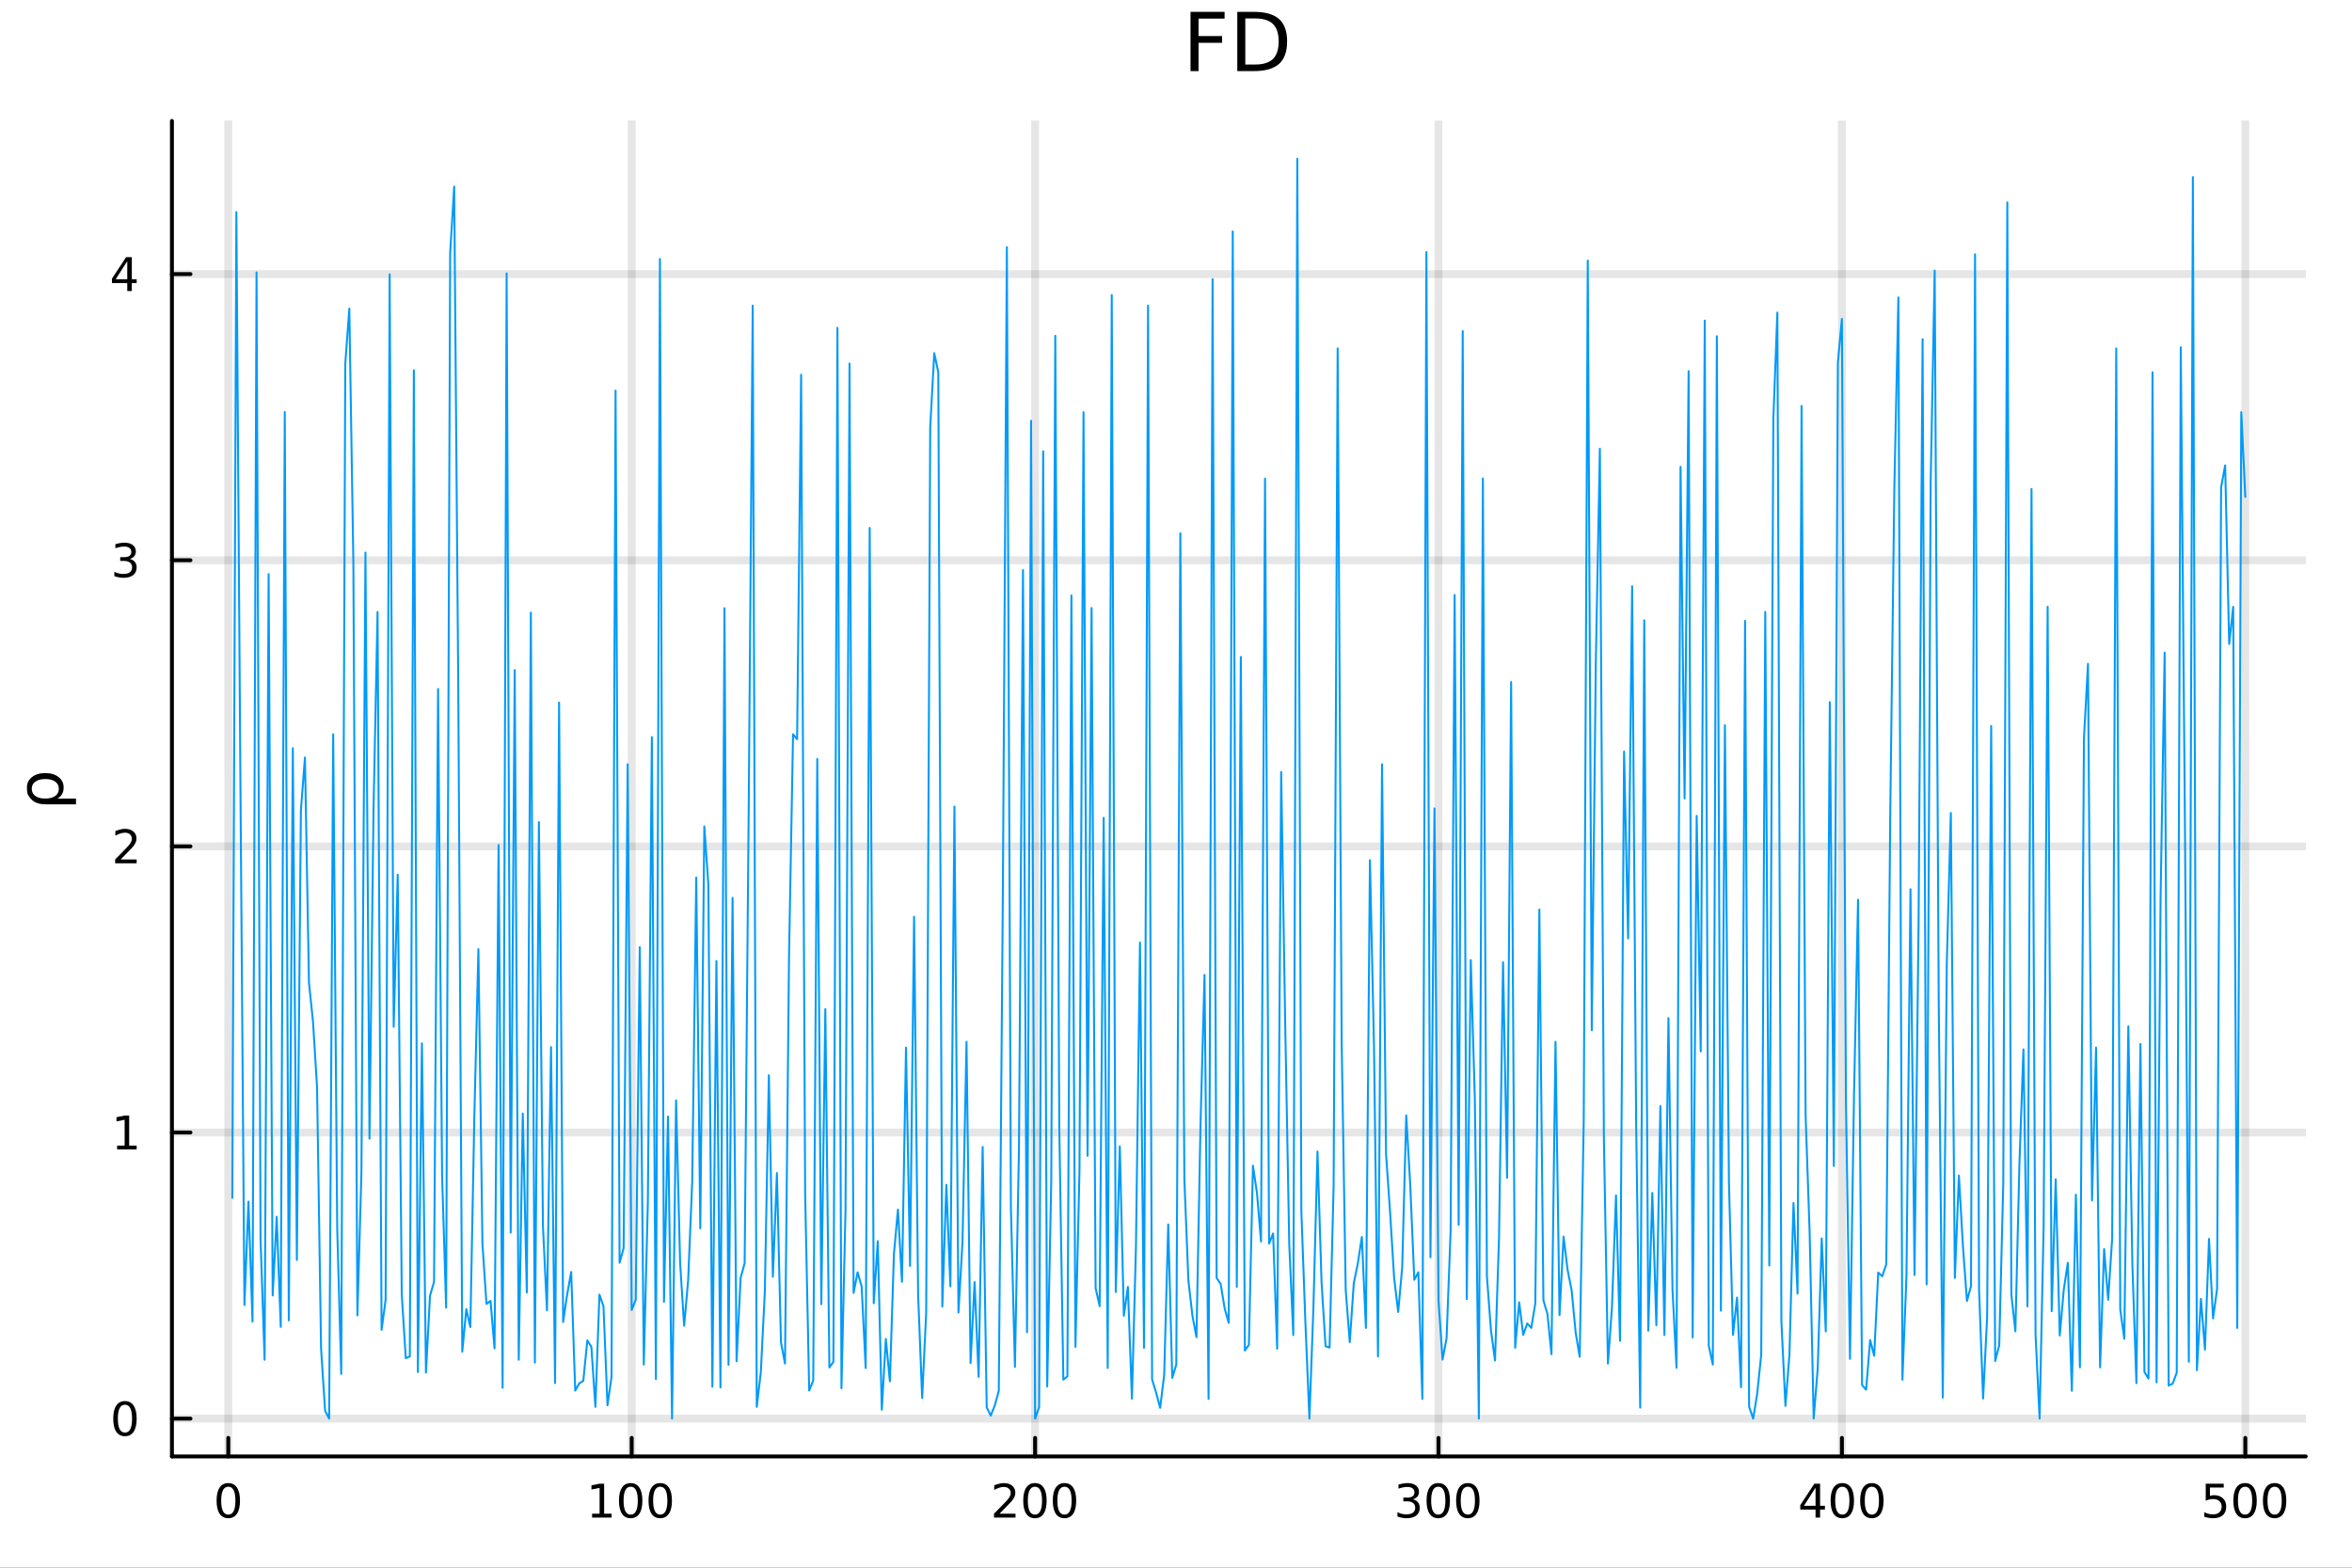 <?xml version="1.0" encoding="utf-8"?>
<svg xmlns="http://www.w3.org/2000/svg" xmlns:xlink="http://www.w3.org/1999/xlink" width="600" height="400" viewBox="0 0 2400 1600">
<rect x="0" y="0" width="2400" height="1600" fill="#333333" stroke="none"/>
<defs>
  <clipPath id="clip770">
    <rect x="0" y="0" width="2400" height="1600"/>
  </clipPath>
</defs>
<path clip-path="url(#clip770)" d="M0 1600 L2400 1600 L2400 0 L0 0  Z" fill="#ffffff" fill-rule="evenodd" fill-opacity="1"/>
<defs>
  <clipPath id="clip771">
    <rect x="480" y="0" width="1681" height="1600"/>
  </clipPath>
</defs>
<path clip-path="url(#clip770)" d="M175.445 1486.45 L2352.76 1486.45 L2352.76 123.472 L175.445 123.472  Z" fill="#ffffff" fill-rule="evenodd" fill-opacity="1"/>
<defs>
  <clipPath id="clip772">
    <rect x="175" y="123" width="2178" height="1364"/>
  </clipPath>
</defs>
<polyline clip-path="url(#clip772)" style="stroke:#000000; stroke-linecap:round; stroke-linejoin:round; stroke-width:8; stroke-opacity:0.1; fill:none" points="232.951,1486.45 232.951,123.472 "/>
<polyline clip-path="url(#clip772)" style="stroke:#000000; stroke-linecap:round; stroke-linejoin:round; stroke-width:8; stroke-opacity:0.1; fill:none" points="644.587,1486.45 644.587,123.472 "/>
<polyline clip-path="url(#clip772)" style="stroke:#000000; stroke-linecap:round; stroke-linejoin:round; stroke-width:8; stroke-opacity:0.1; fill:none" points="1056.22,1486.45 1056.22,123.472 "/>
<polyline clip-path="url(#clip772)" style="stroke:#000000; stroke-linecap:round; stroke-linejoin:round; stroke-width:8; stroke-opacity:0.1; fill:none" points="1467.86,1486.45 1467.86,123.472 "/>
<polyline clip-path="url(#clip772)" style="stroke:#000000; stroke-linecap:round; stroke-linejoin:round; stroke-width:8; stroke-opacity:0.1; fill:none" points="1879.5,1486.45 1879.5,123.472 "/>
<polyline clip-path="url(#clip772)" style="stroke:#000000; stroke-linecap:round; stroke-linejoin:round; stroke-width:8; stroke-opacity:0.1; fill:none" points="2291.13,1486.45 2291.13,123.472 "/>
<polyline clip-path="url(#clip770)" style="stroke:#000000; stroke-linecap:round; stroke-linejoin:round; stroke-width:4; stroke-opacity:1; fill:none" points="175.445,1486.45 2352.76,1486.45 "/>
<polyline clip-path="url(#clip770)" style="stroke:#000000; stroke-linecap:round; stroke-linejoin:round; stroke-width:4; stroke-opacity:1; fill:none" points="232.951,1486.45 232.951,1467.55 "/>
<polyline clip-path="url(#clip770)" style="stroke:#000000; stroke-linecap:round; stroke-linejoin:round; stroke-width:4; stroke-opacity:1; fill:none" points="644.587,1486.45 644.587,1467.55 "/>
<polyline clip-path="url(#clip770)" style="stroke:#000000; stroke-linecap:round; stroke-linejoin:round; stroke-width:4; stroke-opacity:1; fill:none" points="1056.22,1486.45 1056.22,1467.55 "/>
<polyline clip-path="url(#clip770)" style="stroke:#000000; stroke-linecap:round; stroke-linejoin:round; stroke-width:4; stroke-opacity:1; fill:none" points="1467.86,1486.45 1467.86,1467.55 "/>
<polyline clip-path="url(#clip770)" style="stroke:#000000; stroke-linecap:round; stroke-linejoin:round; stroke-width:4; stroke-opacity:1; fill:none" points="1879.5,1486.45 1879.5,1467.55 "/>
<polyline clip-path="url(#clip770)" style="stroke:#000000; stroke-linecap:round; stroke-linejoin:round; stroke-width:4; stroke-opacity:1; fill:none" points="2291.13,1486.45 2291.13,1467.55 "/>
<path clip-path="url(#clip770)" d="M232.951 1517.37 Q229.34 1517.37 227.511 1520.93 Q225.706 1524.47 225.706 1531.6 Q225.706 1538.71 227.511 1542.27 Q229.34 1545.82 232.951 1545.82 Q236.585 1545.82 238.391 1542.27 Q240.219 1538.71 240.219 1531.6 Q240.219 1524.47 238.391 1520.93 Q236.585 1517.37 232.951 1517.37 M232.951 1513.66 Q238.761 1513.66 241.817 1518.27 Q244.895 1522.85 244.895 1531.6 Q244.895 1540.33 241.817 1544.94 Q238.761 1549.52 232.951 1549.52 Q227.141 1549.52 224.062 1544.94 Q221.006 1540.33 221.006 1531.6 Q221.006 1522.85 224.062 1518.27 Q227.141 1513.66 232.951 1513.66 Z" fill="#000000" fill-rule="nonzero" fill-opacity="1" /><path clip-path="url(#clip770)" d="M604.194 1544.91 L611.833 1544.91 L611.833 1518.55 L603.523 1520.21 L603.523 1515.95 L611.787 1514.29 L616.463 1514.29 L616.463 1544.91 L624.101 1544.91 L624.101 1548.85 L604.194 1548.85 L604.194 1544.91 Z" fill="#000000" fill-rule="nonzero" fill-opacity="1" /><path clip-path="url(#clip770)" d="M643.546 1517.37 Q639.935 1517.37 638.106 1520.93 Q636.3 1524.47 636.3 1531.6 Q636.3 1538.71 638.106 1542.27 Q639.935 1545.82 643.546 1545.82 Q647.18 1545.82 648.986 1542.27 Q650.814 1538.71 650.814 1531.6 Q650.814 1524.47 648.986 1520.93 Q647.18 1517.37 643.546 1517.37 M643.546 1513.66 Q649.356 1513.66 652.411 1518.27 Q655.49 1522.85 655.49 1531.6 Q655.49 1540.33 652.411 1544.94 Q649.356 1549.52 643.546 1549.52 Q637.736 1549.52 634.657 1544.94 Q631.601 1540.33 631.601 1531.6 Q631.601 1522.85 634.657 1518.27 Q637.736 1513.66 643.546 1513.66 Z" fill="#000000" fill-rule="nonzero" fill-opacity="1" /><path clip-path="url(#clip770)" d="M673.708 1517.37 Q670.097 1517.37 668.268 1520.93 Q666.462 1524.47 666.462 1531.6 Q666.462 1538.71 668.268 1542.27 Q670.097 1545.82 673.708 1545.82 Q677.342 1545.82 679.147 1542.27 Q680.976 1538.71 680.976 1531.6 Q680.976 1524.47 679.147 1520.93 Q677.342 1517.37 673.708 1517.37 M673.708 1513.66 Q679.518 1513.66 682.573 1518.27 Q685.652 1522.85 685.652 1531.6 Q685.652 1540.33 682.573 1544.94 Q679.518 1549.52 673.708 1549.52 Q667.898 1549.52 664.819 1544.94 Q661.763 1540.33 661.763 1531.6 Q661.763 1522.85 664.819 1518.27 Q667.898 1513.66 673.708 1513.66 Z" fill="#000000" fill-rule="nonzero" fill-opacity="1" /><path clip-path="url(#clip770)" d="M1019.92 1544.91 L1036.24 1544.91 L1036.24 1548.85 L1014.29 1548.85 L1014.29 1544.91 Q1016.95 1542.16 1021.54 1537.53 Q1026.14 1532.88 1027.32 1531.53 Q1029.57 1529.01 1030.45 1527.27 Q1031.35 1525.51 1031.35 1523.82 Q1031.35 1521.07 1029.41 1519.33 Q1027.49 1517.6 1024.38 1517.6 Q1022.18 1517.6 1019.73 1518.36 Q1017.3 1519.13 1014.52 1520.68 L1014.52 1515.95 Q1017.35 1514.82 1019.8 1514.24 Q1022.25 1513.66 1024.29 1513.66 Q1029.66 1513.66 1032.86 1516.35 Q1036.05 1519.03 1036.05 1523.52 Q1036.05 1525.65 1035.24 1527.57 Q1034.45 1529.47 1032.35 1532.07 Q1031.77 1532.74 1028.67 1535.95 Q1025.56 1539.15 1019.92 1544.91 Z" fill="#000000" fill-rule="nonzero" fill-opacity="1" /><path clip-path="url(#clip770)" d="M1056.05 1517.37 Q1052.44 1517.37 1050.61 1520.93 Q1048.81 1524.47 1048.81 1531.6 Q1048.81 1538.71 1050.61 1542.27 Q1052.44 1545.82 1056.05 1545.82 Q1059.68 1545.82 1061.49 1542.27 Q1063.32 1538.71 1063.32 1531.6 Q1063.32 1524.47 1061.49 1520.93 Q1059.68 1517.37 1056.05 1517.37 M1056.05 1513.66 Q1061.86 1513.66 1064.92 1518.27 Q1067.99 1522.85 1067.99 1531.6 Q1067.99 1540.33 1064.92 1544.94 Q1061.86 1549.52 1056.05 1549.52 Q1050.24 1549.52 1047.16 1544.94 Q1044.11 1540.33 1044.11 1531.6 Q1044.11 1522.85 1047.16 1518.27 Q1050.24 1513.66 1056.05 1513.66 Z" fill="#000000" fill-rule="nonzero" fill-opacity="1" /><path clip-path="url(#clip770)" d="M1086.21 1517.37 Q1082.6 1517.37 1080.77 1520.93 Q1078.97 1524.47 1078.97 1531.6 Q1078.97 1538.71 1080.77 1542.27 Q1082.6 1545.82 1086.21 1545.82 Q1089.85 1545.82 1091.65 1542.27 Q1093.48 1538.71 1093.48 1531.6 Q1093.48 1524.47 1091.65 1520.93 Q1089.85 1517.37 1086.21 1517.37 M1086.21 1513.66 Q1092.02 1513.66 1095.08 1518.27 Q1098.16 1522.85 1098.16 1531.6 Q1098.16 1540.33 1095.08 1544.94 Q1092.02 1549.52 1086.21 1549.52 Q1080.4 1549.52 1077.32 1544.94 Q1074.27 1540.33 1074.27 1531.6 Q1074.27 1522.85 1077.32 1518.27 Q1080.4 1513.66 1086.21 1513.66 Z" fill="#000000" fill-rule="nonzero" fill-opacity="1" /><path clip-path="url(#clip770)" d="M1441.62 1530.21 Q1444.98 1530.93 1446.85 1533.2 Q1448.75 1535.47 1448.75 1538.8 Q1448.75 1543.92 1445.23 1546.72 Q1441.71 1549.52 1435.23 1549.52 Q1433.06 1549.52 1430.74 1549.08 Q1428.45 1548.66 1426 1547.81 L1426 1543.29 Q1427.94 1544.43 1430.26 1545.01 Q1432.57 1545.58 1435.09 1545.58 Q1439.49 1545.58 1441.78 1543.85 Q1444.1 1542.11 1444.1 1538.8 Q1444.1 1535.75 1441.95 1534.03 Q1439.82 1532.3 1436 1532.3 L1431.97 1532.3 L1431.97 1528.45 L1436.18 1528.45 Q1439.63 1528.45 1441.46 1527.09 Q1443.29 1525.7 1443.29 1523.11 Q1443.29 1520.45 1441.39 1519.03 Q1439.52 1517.6 1436 1517.6 Q1434.08 1517.6 1431.88 1518.01 Q1429.68 1518.43 1427.04 1519.31 L1427.04 1515.14 Q1429.7 1514.4 1432.02 1514.03 Q1434.35 1513.66 1436.41 1513.66 Q1441.74 1513.66 1444.84 1516.09 Q1447.94 1518.5 1447.94 1522.62 Q1447.94 1525.49 1446.3 1527.48 Q1444.65 1529.45 1441.62 1530.21 Z" fill="#000000" fill-rule="nonzero" fill-opacity="1" /><path clip-path="url(#clip770)" d="M1467.62 1517.37 Q1464.01 1517.37 1462.18 1520.93 Q1460.37 1524.47 1460.37 1531.6 Q1460.37 1538.71 1462.18 1542.27 Q1464.01 1545.82 1467.62 1545.82 Q1471.25 1545.82 1473.06 1542.27 Q1474.89 1538.71 1474.89 1531.6 Q1474.89 1524.47 1473.06 1520.93 Q1471.25 1517.37 1467.62 1517.37 M1467.62 1513.66 Q1473.43 1513.66 1476.48 1518.27 Q1479.56 1522.85 1479.56 1531.6 Q1479.56 1540.33 1476.48 1544.94 Q1473.43 1549.52 1467.62 1549.52 Q1461.81 1549.52 1458.73 1544.94 Q1455.67 1540.33 1455.67 1531.6 Q1455.67 1522.85 1458.73 1518.27 Q1461.81 1513.66 1467.62 1513.66 Z" fill="#000000" fill-rule="nonzero" fill-opacity="1" /><path clip-path="url(#clip770)" d="M1497.78 1517.37 Q1494.17 1517.37 1492.34 1520.93 Q1490.53 1524.47 1490.53 1531.6 Q1490.53 1538.71 1492.34 1542.27 Q1494.17 1545.82 1497.78 1545.82 Q1501.41 1545.82 1503.22 1542.27 Q1505.05 1538.71 1505.05 1531.6 Q1505.05 1524.47 1503.22 1520.93 Q1501.41 1517.37 1497.78 1517.37 M1497.78 1513.66 Q1503.59 1513.66 1506.65 1518.27 Q1509.72 1522.85 1509.72 1531.6 Q1509.72 1540.33 1506.65 1544.94 Q1503.59 1549.52 1497.78 1549.52 Q1491.97 1549.52 1488.89 1544.94 Q1485.84 1540.33 1485.84 1531.6 Q1485.84 1522.85 1488.89 1518.27 Q1491.97 1513.66 1497.78 1513.66 Z" fill="#000000" fill-rule="nonzero" fill-opacity="1" /><path clip-path="url(#clip770)" d="M1852.59 1518.36 L1840.78 1536.81 L1852.59 1536.81 L1852.59 1518.36 M1851.36 1514.29 L1857.24 1514.29 L1857.24 1536.81 L1862.17 1536.81 L1862.17 1540.7 L1857.24 1540.7 L1857.24 1548.85 L1852.59 1548.85 L1852.59 1540.7 L1836.99 1540.7 L1836.99 1536.19 L1851.36 1514.29 Z" fill="#000000" fill-rule="nonzero" fill-opacity="1" /><path clip-path="url(#clip770)" d="M1879.9 1517.37 Q1876.29 1517.37 1874.46 1520.93 Q1872.66 1524.47 1872.66 1531.6 Q1872.66 1538.71 1874.46 1542.27 Q1876.29 1545.82 1879.9 1545.82 Q1883.54 1545.82 1885.34 1542.27 Q1887.17 1538.71 1887.17 1531.6 Q1887.17 1524.47 1885.34 1520.93 Q1883.54 1517.37 1879.9 1517.37 M1879.9 1513.66 Q1885.71 1513.66 1888.77 1518.27 Q1891.85 1522.85 1891.85 1531.6 Q1891.85 1540.33 1888.77 1544.94 Q1885.71 1549.52 1879.9 1549.52 Q1874.09 1549.52 1871.01 1544.94 Q1867.96 1540.33 1867.96 1531.6 Q1867.96 1522.85 1871.01 1518.27 Q1874.09 1513.66 1879.9 1513.66 Z" fill="#000000" fill-rule="nonzero" fill-opacity="1" /><path clip-path="url(#clip770)" d="M1910.06 1517.37 Q1906.45 1517.37 1904.62 1520.93 Q1902.82 1524.47 1902.82 1531.6 Q1902.82 1538.71 1904.62 1542.27 Q1906.45 1545.82 1910.06 1545.82 Q1913.7 1545.82 1915.5 1542.27 Q1917.33 1538.71 1917.33 1531.6 Q1917.33 1524.47 1915.5 1520.93 Q1913.7 1517.37 1910.06 1517.37 M1910.06 1513.66 Q1915.87 1513.66 1918.93 1518.27 Q1922.01 1522.85 1922.01 1531.6 Q1922.01 1540.33 1918.93 1544.94 Q1915.87 1549.52 1910.06 1549.52 Q1904.25 1549.52 1901.18 1544.94 Q1898.12 1540.33 1898.12 1531.6 Q1898.12 1522.85 1901.18 1518.27 Q1904.25 1513.66 1910.06 1513.66 Z" fill="#000000" fill-rule="nonzero" fill-opacity="1" /><path clip-path="url(#clip770)" d="M2250.75 1514.29 L2269.11 1514.29 L2269.11 1518.22 L2255.03 1518.22 L2255.03 1526.7 Q2256.05 1526.35 2257.07 1526.19 Q2258.09 1526 2259.11 1526 Q2264.9 1526 2268.28 1529.17 Q2271.65 1532.34 2271.65 1537.76 Q2271.65 1543.34 2268.18 1546.44 Q2264.71 1549.52 2258.39 1549.52 Q2256.22 1549.52 2253.95 1549.15 Q2251.7 1548.78 2249.29 1548.04 L2249.29 1543.34 Q2251.38 1544.47 2253.6 1545.03 Q2255.82 1545.58 2258.3 1545.58 Q2262.3 1545.58 2264.64 1543.48 Q2266.98 1541.37 2266.98 1537.76 Q2266.98 1534.15 2264.64 1532.04 Q2262.3 1529.94 2258.3 1529.94 Q2256.42 1529.94 2254.55 1530.35 Q2252.7 1530.77 2250.75 1531.65 L2250.75 1514.29 Z" fill="#000000" fill-rule="nonzero" fill-opacity="1" /><path clip-path="url(#clip770)" d="M2290.87 1517.37 Q2287.26 1517.37 2285.43 1520.93 Q2283.62 1524.47 2283.62 1531.6 Q2283.62 1538.71 2285.43 1542.27 Q2287.26 1545.82 2290.87 1545.82 Q2294.5 1545.82 2296.31 1542.27 Q2298.14 1538.71 2298.14 1531.6 Q2298.14 1524.47 2296.31 1520.93 Q2294.5 1517.37 2290.87 1517.37 M2290.87 1513.66 Q2296.68 1513.66 2299.73 1518.27 Q2302.81 1522.85 2302.81 1531.6 Q2302.81 1540.33 2299.73 1544.94 Q2296.68 1549.52 2290.87 1549.52 Q2285.06 1549.52 2281.98 1544.94 Q2278.92 1540.33 2278.92 1531.6 Q2278.92 1522.85 2281.98 1518.27 Q2285.06 1513.66 2290.87 1513.66 Z" fill="#000000" fill-rule="nonzero" fill-opacity="1" /><path clip-path="url(#clip770)" d="M2321.03 1517.37 Q2317.42 1517.37 2315.59 1520.93 Q2313.78 1524.47 2313.78 1531.6 Q2313.78 1538.71 2315.59 1542.27 Q2317.42 1545.82 2321.03 1545.82 Q2324.66 1545.82 2326.47 1542.27 Q2328.3 1538.71 2328.3 1531.6 Q2328.3 1524.47 2326.47 1520.93 Q2324.66 1517.37 2321.03 1517.37 M2321.03 1513.66 Q2326.84 1513.66 2329.9 1518.27 Q2332.97 1522.85 2332.97 1531.6 Q2332.97 1540.33 2329.9 1544.94 Q2326.84 1549.52 2321.03 1549.52 Q2315.22 1549.52 2312.14 1544.94 Q2309.09 1540.33 2309.09 1531.6 Q2309.09 1522.85 2312.14 1518.27 Q2315.22 1513.66 2321.03 1513.66 Z" fill="#000000" fill-rule="nonzero" fill-opacity="1" /><polyline clip-path="url(#clip772)" style="stroke:#000000; stroke-linecap:round; stroke-linejoin:round; stroke-width:8; stroke-opacity:0.1; fill:none" points="175.445,1447.87 2352.76,1447.87 "/>
<polyline clip-path="url(#clip772)" style="stroke:#000000; stroke-linecap:round; stroke-linejoin:round; stroke-width:8; stroke-opacity:0.1; fill:none" points="175.445,1155.84 2352.76,1155.84 "/>
<polyline clip-path="url(#clip772)" style="stroke:#000000; stroke-linecap:round; stroke-linejoin:round; stroke-width:8; stroke-opacity:0.1; fill:none" points="175.445,863.811 2352.76,863.811 "/>
<polyline clip-path="url(#clip772)" style="stroke:#000000; stroke-linecap:round; stroke-linejoin:round; stroke-width:8; stroke-opacity:0.1; fill:none" points="175.445,571.78 2352.76,571.78 "/>
<polyline clip-path="url(#clip772)" style="stroke:#000000; stroke-linecap:round; stroke-linejoin:round; stroke-width:8; stroke-opacity:0.1; fill:none" points="175.445,279.749 2352.76,279.749 "/>
<polyline clip-path="url(#clip770)" style="stroke:#000000; stroke-linecap:round; stroke-linejoin:round; stroke-width:4; stroke-opacity:1; fill:none" points="175.445,1486.45 175.445,123.472 "/>
<polyline clip-path="url(#clip770)" style="stroke:#000000; stroke-linecap:round; stroke-linejoin:round; stroke-width:4; stroke-opacity:1; fill:none" points="175.445,1447.87 194.343,1447.87 "/>
<polyline clip-path="url(#clip770)" style="stroke:#000000; stroke-linecap:round; stroke-linejoin:round; stroke-width:4; stroke-opacity:1; fill:none" points="175.445,1155.84 194.343,1155.84 "/>
<polyline clip-path="url(#clip770)" style="stroke:#000000; stroke-linecap:round; stroke-linejoin:round; stroke-width:4; stroke-opacity:1; fill:none" points="175.445,863.811 194.343,863.811 "/>
<polyline clip-path="url(#clip770)" style="stroke:#000000; stroke-linecap:round; stroke-linejoin:round; stroke-width:4; stroke-opacity:1; fill:none" points="175.445,571.78 194.343,571.78 "/>
<polyline clip-path="url(#clip770)" style="stroke:#000000; stroke-linecap:round; stroke-linejoin:round; stroke-width:4; stroke-opacity:1; fill:none" points="175.445,279.749 194.343,279.749 "/>
<path clip-path="url(#clip770)" d="M127.501 1433.67 Q123.89 1433.67 122.061 1437.24 Q120.255 1440.78 120.255 1447.91 Q120.255 1455.01 122.061 1458.58 Q123.89 1462.12 127.501 1462.12 Q131.135 1462.12 132.941 1458.58 Q134.769 1455.01 134.769 1447.91 Q134.769 1440.78 132.941 1437.24 Q131.135 1433.67 127.501 1433.67 M127.501 1429.97 Q133.311 1429.97 136.367 1434.57 Q139.445 1439.16 139.445 1447.91 Q139.445 1456.63 136.367 1461.24 Q133.311 1465.82 127.501 1465.82 Q121.691 1465.82 118.612 1461.24 Q115.556 1456.63 115.556 1447.91 Q115.556 1439.16 118.612 1434.57 Q121.691 1429.97 127.501 1429.97 Z" fill="#000000" fill-rule="nonzero" fill-opacity="1" /><path clip-path="url(#clip770)" d="M119.538 1169.19 L127.177 1169.19 L127.177 1142.82 L118.867 1144.49 L118.867 1140.23 L127.13 1138.56 L131.806 1138.56 L131.806 1169.19 L139.445 1169.19 L139.445 1173.12 L119.538 1173.12 L119.538 1169.19 Z" fill="#000000" fill-rule="nonzero" fill-opacity="1" /><path clip-path="url(#clip770)" d="M123.126 877.156 L139.445 877.156 L139.445 881.091 L117.501 881.091 L117.501 877.156 Q120.163 874.401 124.746 869.772 Q129.353 865.119 130.533 863.776 Q132.779 861.253 133.658 859.517 Q134.561 857.758 134.561 856.068 Q134.561 853.314 132.617 851.577 Q130.695 849.841 127.593 849.841 Q125.394 849.841 122.941 850.605 Q120.51 851.369 117.732 852.92 L117.732 848.198 Q120.556 847.064 123.01 846.485 Q125.464 845.906 127.501 845.906 Q132.871 845.906 136.066 848.591 Q139.26 851.276 139.26 855.767 Q139.26 857.897 138.45 859.818 Q137.663 861.716 135.556 864.309 Q134.978 864.98 131.876 868.198 Q128.774 871.392 123.126 877.156 Z" fill="#000000" fill-rule="nonzero" fill-opacity="1" /><path clip-path="url(#clip770)" d="M132.316 570.426 Q135.672 571.144 137.547 573.412 Q139.445 575.681 139.445 579.014 Q139.445 584.13 135.927 586.931 Q132.408 589.731 125.927 589.731 Q123.751 589.731 121.436 589.292 Q119.144 588.875 116.691 588.019 L116.691 583.505 Q118.635 584.639 120.95 585.218 Q123.265 585.796 125.788 585.796 Q130.186 585.796 132.478 584.06 Q134.792 582.324 134.792 579.014 Q134.792 575.958 132.64 574.245 Q130.51 572.509 126.691 572.509 L122.663 572.509 L122.663 568.667 L126.876 568.667 Q130.325 568.667 132.154 567.301 Q133.982 565.912 133.982 563.32 Q133.982 560.658 132.084 559.246 Q130.209 557.81 126.691 557.81 Q124.769 557.81 122.57 558.227 Q120.371 558.644 117.732 559.523 L117.732 555.357 Q120.394 554.616 122.709 554.246 Q125.047 553.875 127.107 553.875 Q132.431 553.875 135.533 556.306 Q138.635 558.713 138.635 562.833 Q138.635 565.704 136.992 567.695 Q135.348 569.662 132.316 570.426 Z" fill="#000000" fill-rule="nonzero" fill-opacity="1" /><path clip-path="url(#clip770)" d="M129.862 266.543 L118.056 284.992 L129.862 284.992 L129.862 266.543 M128.635 262.469 L134.515 262.469 L134.515 284.992 L139.445 284.992 L139.445 288.881 L134.515 288.881 L134.515 297.029 L129.862 297.029 L129.862 288.881 L114.26 288.881 L114.26 284.367 L128.635 262.469 Z" fill="#000000" fill-rule="nonzero" fill-opacity="1" /><path clip-path="url(#clip770)" d="M34.722 818.042 Q31.475 816.1 28.611 811.294 Q27.497 809.416 27.497 803.623 Q27.497 797.13 32.653 793.088 Q37.809 789.014 46.212 789.014 Q54.615 789.014 59.771 793.088 Q64.927 797.13 64.927 803.623 Q64.927 807.538 63.399 810.371 Q61.84 813.172 58.657 815.018 L77.563 815.018 L77.563 820.906 L46.53 820.906 Q39.178 820.906 34.722 818.042 M46.212 795.093 Q39.751 795.093 36.09 797.767 Q32.398 800.409 32.398 805.055 Q32.398 809.702 36.09 812.376 Q39.751 815.018 46.212 815.018 Q52.673 815.018 56.365 812.376 Q60.026 809.702 60.026 805.055 Q60.026 800.409 56.365 797.767 Q52.673 795.093 46.212 795.093 Z" fill="#000000" fill-rule="nonzero" fill-opacity="1" /><path clip-path="url(#clip770)" d="M1214.82 12.096 L1249.58 12.096 L1249.58 18.983 L1223 18.983 L1223 36.806 L1246.99 36.806 L1246.99 43.693 L1223 43.693 L1223 72.576 L1214.82 72.576 L1214.82 12.096 Z" fill="#000000" fill-rule="nonzero" fill-opacity="1" /><path clip-path="url(#clip770)" d="M1270.72 18.82 L1270.72 65.852 L1280.61 65.852 Q1293.13 65.852 1298.92 60.18 Q1304.75 54.509 1304.75 42.275 Q1304.75 30.122 1298.92 24.492 Q1293.13 18.82 1280.61 18.82 L1270.72 18.82 M1262.54 12.096 L1279.35 12.096 Q1296.93 12.096 1305.16 19.428 Q1313.38 26.72 1313.38 42.275 Q1313.38 57.912 1305.12 65.244 Q1296.85 72.576 1279.35 72.576 L1262.54 72.576 L1262.54 12.096 Z" fill="#000000" fill-rule="nonzero" fill-opacity="1" /><polyline clip-path="url(#clip772)" style="stroke:#009af9; stroke-linecap:round; stroke-linejoin:round; stroke-width:2; stroke-opacity:1; fill:none" points="237.067,1222.59 241.184,216.449 245.3,796.043 249.416,1331.93 253.533,1226.38 257.649,1348.83 261.765,277.979 265.882,1265.41 269.998,1387.8 274.115,585.886 278.231,1322.2 282.347,1241.82 286.464,1354.23 290.58,420.516 294.696,1347.61 298.813,763.656 302.929,1285.97 307.045,826.871 311.162,773.12 315.278,1003.08 319.395,1042.7 323.511,1109.5 327.627,1376.5 331.744,1439.95 335.86,1447.87 339.976,749.35 344.093,1254.01 348.209,1402.24 352.325,371.006 356.442,314.958 360.558,573.318 364.675,1342.53 368.791,1197.55 372.907,563.963 377.024,1162.12 381.14,826.387 385.256,624.521 389.373,1357.21 393.489,1326.59 397.605,279.999 401.722,1047.94 405.838,892.683 409.955,1321.16 414.071,1386.19 418.187,1384.37 422.304,377.972 426.42,1400.33 430.536,1064.86 434.653,1400.95 438.769,1322.47 442.886,1308.21 447.002,703.18 451.118,1200.03 455.235,1334.59 459.351,257.986 463.467,190.421 467.584,696.082 471.7,1379.53 475.816,1336.06 479.933,1354.45 484.049,1138.33 488.166,968.722 492.282,1269.38 496.398,1330.77 500.515,1327.74 504.631,1376.21 508.747,862.494 512.864,1416.42 516.98,279.013 521.096,1258.02 525.213,683.898 529.329,1387.8 533.446,1136.48 537.562,1319.15 541.678,625.186 545.795,1390.7 549.911,839.026 554.027,1251.45 558.144,1337.32 562.26,1068.68 566.376,1411.58 570.493,717 574.609,1349.28 578.726,1321.26 582.842,1298.2 586.958,1419.3 591.075,1411.84 595.191,1409.28 599.307,1368.04 603.424,1374.58 607.54,1435.89 611.657,1321.32 615.773,1333.09 619.889,1434.29 624.006,1405.38 628.122,398.614 632.238,1288.76 636.355,1273.85 640.471,780.014 644.587,1336.98 648.704,1326.59 652.82,966.689 656.937,1392.7 661.053,1227.97 665.169,752.259 669.286,1407.48 673.402,264.328 677.518,1328.67 681.635,1139.6 685.751,1447.87 689.867,1123.05 693.984,1288.76 698.1,1353.13 702.217,1306.25 706.333,1206.52 710.449,895.653 714.566,1253.69 718.682,843.407 722.798,902.575 726.915,1415.33 731.031,980.784 735.148,1416.07 739.264,620.711 743.38,1392.99 747.497,916.385 751.613,1389.33 755.729,1304.28 759.846,1289.16 763.962,826.387 768.078,311.88 772.195,1435.88 776.311,1400.95 780.428,1318.57 784.544,1097.4 788.66,1303.09 792.777,1197.19 796.893,1370.08 801.009,1391.66 805.126,976.138 809.242,749.35 813.358,754.456 817.475,382.451 821.591,1219.14 825.708,1419.2 829.824,1408.92 833.94,774.549 838.057,1331.05 842.173,1029.91 846.289,1395.67 850.406,1389.96 854.522,334.618 858.638,1416.89 862.755,1235.18 866.871,371.006 870.988,1319.57 875.104,1298.51 879.22,1313 883.337,1396.2 887.453,538.786 891.569,1330.06 895.686,1266.7 899.802,1438.8 903.919,1366.5 908.035,1409.8 912.151,1280.23 916.268,1234.52 920.384,1308.21 924.5,1069.16 928.617,1292.09 932.733,935.614 936.849,1321.06 940.966,1426.8 945.082,1339.69 949.199,436.048 953.315,360.415 957.431,379.938 961.548,1333.45 965.664,1209.21 969.78,1312.91 973.897,823.187 978.013,1339.6 982.129,1267.87 986.246,1063.24 990.362,1391.1 994.479,1308.5 998.595,1405.25 1002.71,1170.54 1006.83,1436.36 1010.94,1444.81 1015.06,1434.56 1019.18,1419.48 1023.29,915.443 1027.41,252.248 1031.53,1232.64 1035.64,1395.04 1039.76,1172.25 1043.87,581.861 1047.99,1359.73 1052.11,429.489 1056.22,1447.87 1060.34,1436.11 1064.46,460.585 1068.57,1415.08 1072.69,1205.92 1076.81,342.697 1080.92,1151.47 1085.04,1408.13 1089.15,1404.77 1093.27,607.71 1097.39,1374.6 1101.5,1195.26 1105.62,420.675 1109.74,1179.65 1113.85,620.518 1117.97,1314.65 1122.09,1333.07 1126.2,834.7 1130.32,1396.2 1134.44,301.089 1138.55,1318.69 1142.67,1170.06 1146.78,1342.84 1150.9,1313.45 1155.02,1427.5 1159.13,1272.49 1163.25,961.983 1167.37,1375.52 1171.48,311.88 1175.6,1407.92 1179.72,1421.36 1183.83,1436.87 1187.95,1403.26 1192.06,1249.63 1196.18,1406.28 1200.3,1392.64 1204.41,544.271 1208.53,1203.48 1212.65,1306.97 1216.76,1342.84 1220.88,1364.75 1225,1148.64 1229.11,994.987 1233.23,1427.76 1237.34,284.864 1241.46,1304.25 1245.58,1310.51 1249.69,1335.62 1253.81,1350.15 1257.93,236.212 1262.04,1313.35 1266.16,670.496 1270.28,1378.36 1274.39,1372.53 1278.51,1189.72 1282.62,1217.53 1286.74,1267.08 1290.86,488.473 1294.97,1269.28 1299.09,1258.87 1303.21,1376.5 1307.32,787.863 1311.44,1045.34 1315.56,1269.93 1319.67,1362.54 1323.79,162.047 1327.9,1236.02 1332.02,1349.5 1336.14,1447.87 1340.25,1333.44 1344.37,1175.22 1348.49,1308.21 1352.6,1374.02 1356.72,1375.37 1360.84,1209.87 1364.95,355.553 1369.07,1065.49 1373.18,1316.48 1377.3,1369.81 1381.42,1309.56 1385.53,1289.47 1389.65,1262.5 1393.77,1355.34 1397.88,877.909 1402,1065.82 1406.12,1384.49 1410.23,780.014 1414.35,1178.33 1418.46,1237.31 1422.58,1304.26 1426.7,1339.05 1430.81,1293.63 1434.93,1138.33 1439.05,1209.87 1443.16,1306.19 1447.28,1298.48 1451.4,1427.76 1455.51,257.298 1459.63,1283.23 1463.74,825.08 1467.86,1327.14 1471.98,1387.65 1476.09,1365.83 1480.21,1256.5 1484.33,607.223 1488.44,1250.07 1492.56,337.958 1496.68,1325.86 1500.79,979.889 1504.91,1120.26 1509.02,1447.87 1513.14,488.333 1517.26,1302.69 1521.37,1357.49 1525.49,1388.5 1529.61,1263.65 1533.72,982.032 1537.84,1202.04 1541.96,696.082 1546.07,1375.52 1550.19,1329.2 1554.3,1362.37 1558.42,1350.69 1562.54,1355.32 1566.65,1330.06 1570.77,928.302 1574.89,1327 1579,1341.02 1583.12,1382.13 1587.24,1063.24 1591.35,1342.16 1595.47,1262.07 1599.58,1296 1603.7,1316.8 1607.82,1360.16 1611.93,1384.75 1616.05,1143.49 1620.17,265.98 1624.28,1051.5 1628.4,675.175 1632.52,458.014 1636.63,1162.65 1640.75,1391.69 1644.86,1334.33 1648.98,1219.96 1653.1,1368.53 1657.21,767.068 1661.33,957.708 1665.45,598.322 1669.56,1149.41 1673.68,1436.72 1677.8,633.037 1681.91,1358.13 1686.03,1217.53 1690.14,1352.52 1694.26,1128.87 1698.38,1362.54 1702.49,1039.03 1706.61,1315.88 1710.73,1395.95 1714.84,476.407 1718.96,814.889 1723.08,378.739 1727.19,1365.04 1731.31,832.664 1735.42,1073.11 1739.54,327.173 1743.66,1373.61 1747.77,1392.7 1751.89,343.138 1756.01,1337.67 1760.12,740.195 1764.24,1207.56 1768.36,1362.39 1772.47,1324.33 1776.59,1415.79 1780.7,633.609 1784.82,1435.75 1788.94,1447.87 1793.05,1422.57 1797.17,1382.51 1801.29,624.521 1805.4,1291.64 1809.52,427.79 1813.64,319.011 1817.75,1348.82 1821.87,1434.86 1825.98,1382.34 1830.1,1227.76 1834.22,1320.28 1838.33,414.26 1842.45,1138.33 1846.57,1258.02 1850.68,1447.87 1854.8,1396.9 1858.92,1264.01 1863.03,1358.83 1867.15,716.615 1871.26,1189.96 1875.38,369.901 1879.5,325.437 1883.61,1123.68 1887.73,1386.89 1891.85,1117.78 1895.96,918.247 1900.08,1413.64 1904.2,1418.31 1908.31,1367.68 1912.43,1383.68 1916.54,1298.78 1920.66,1302.57 1924.78,1290.26 1928.89,824.2 1933.01,497.44 1937.13,303.53 1941.24,1408.16 1945.36,1302.5 1949.48,907.561 1953.59,1301.35 1957.71,943.9 1961.82,346.119 1965.94,1310.97 1970.06,492.842 1974.17,276.108 1978.29,1023.39 1982.41,1426.4 1986.52,983.632 1990.64,829.701 1994.76,1304.26 1998.87,1199.76 2002.99,1271.58 2007.1,1327.81 2011.22,1312.5 2015.34,259.551 2019.45,1316.26 2023.57,1427.35 2027.69,1343.93 2031.8,740.999 2035.92,1389.11 2040.04,1372.89 2044.15,1207.39 2048.27,206.544 2052.38,1320.98 2056.5,1358.78 2060.62,1188.15 2064.73,1070.98 2068.85,1333.33 2072.97,499.102 2077.08,1361.65 2081.2,1447.87 2085.32,1253.08 2089.43,619.253 2093.55,1338.21 2097.66,1203.61 2101.78,1363.04 2105.9,1316.18 2110.01,1288.89 2114.13,1419.48 2118.25,1219.32 2122.36,1395.56 2126.48,753.744 2130.6,677.51 2134.71,1225.25 2138.83,1069.19 2142.94,1395.56 2147.06,1274.78 2151.18,1326.59 2155.29,1263.65 2159.41,355.553 2163.53,1336.5 2167.64,1366.39 2171.76,1047.49 2175.88,1290.51 2179.99,1411.68 2184.11,1065.49 2188.22,1400.35 2192.34,1406.98 2196.46,379.938 2200.57,1410.88 2204.69,915.443 2208.81,666.121 2212.92,1414.12 2217.04,1412.08 2221.16,1400.95 2225.27,354.422 2229.39,823.481 2233.5,1389.84 2237.62,180.735 2241.74,1398.43 2245.85,1325.61 2249.97,1377.4 2254.09,1264.46 2258.2,1345.56 2262.32,1315.58 2266.44,497.44 2270.55,474.98 2274.67,657.224 2278.78,619.345 2282.9,1355.32 2287.02,420.675 2291.13,507.13 "/>
</svg>
